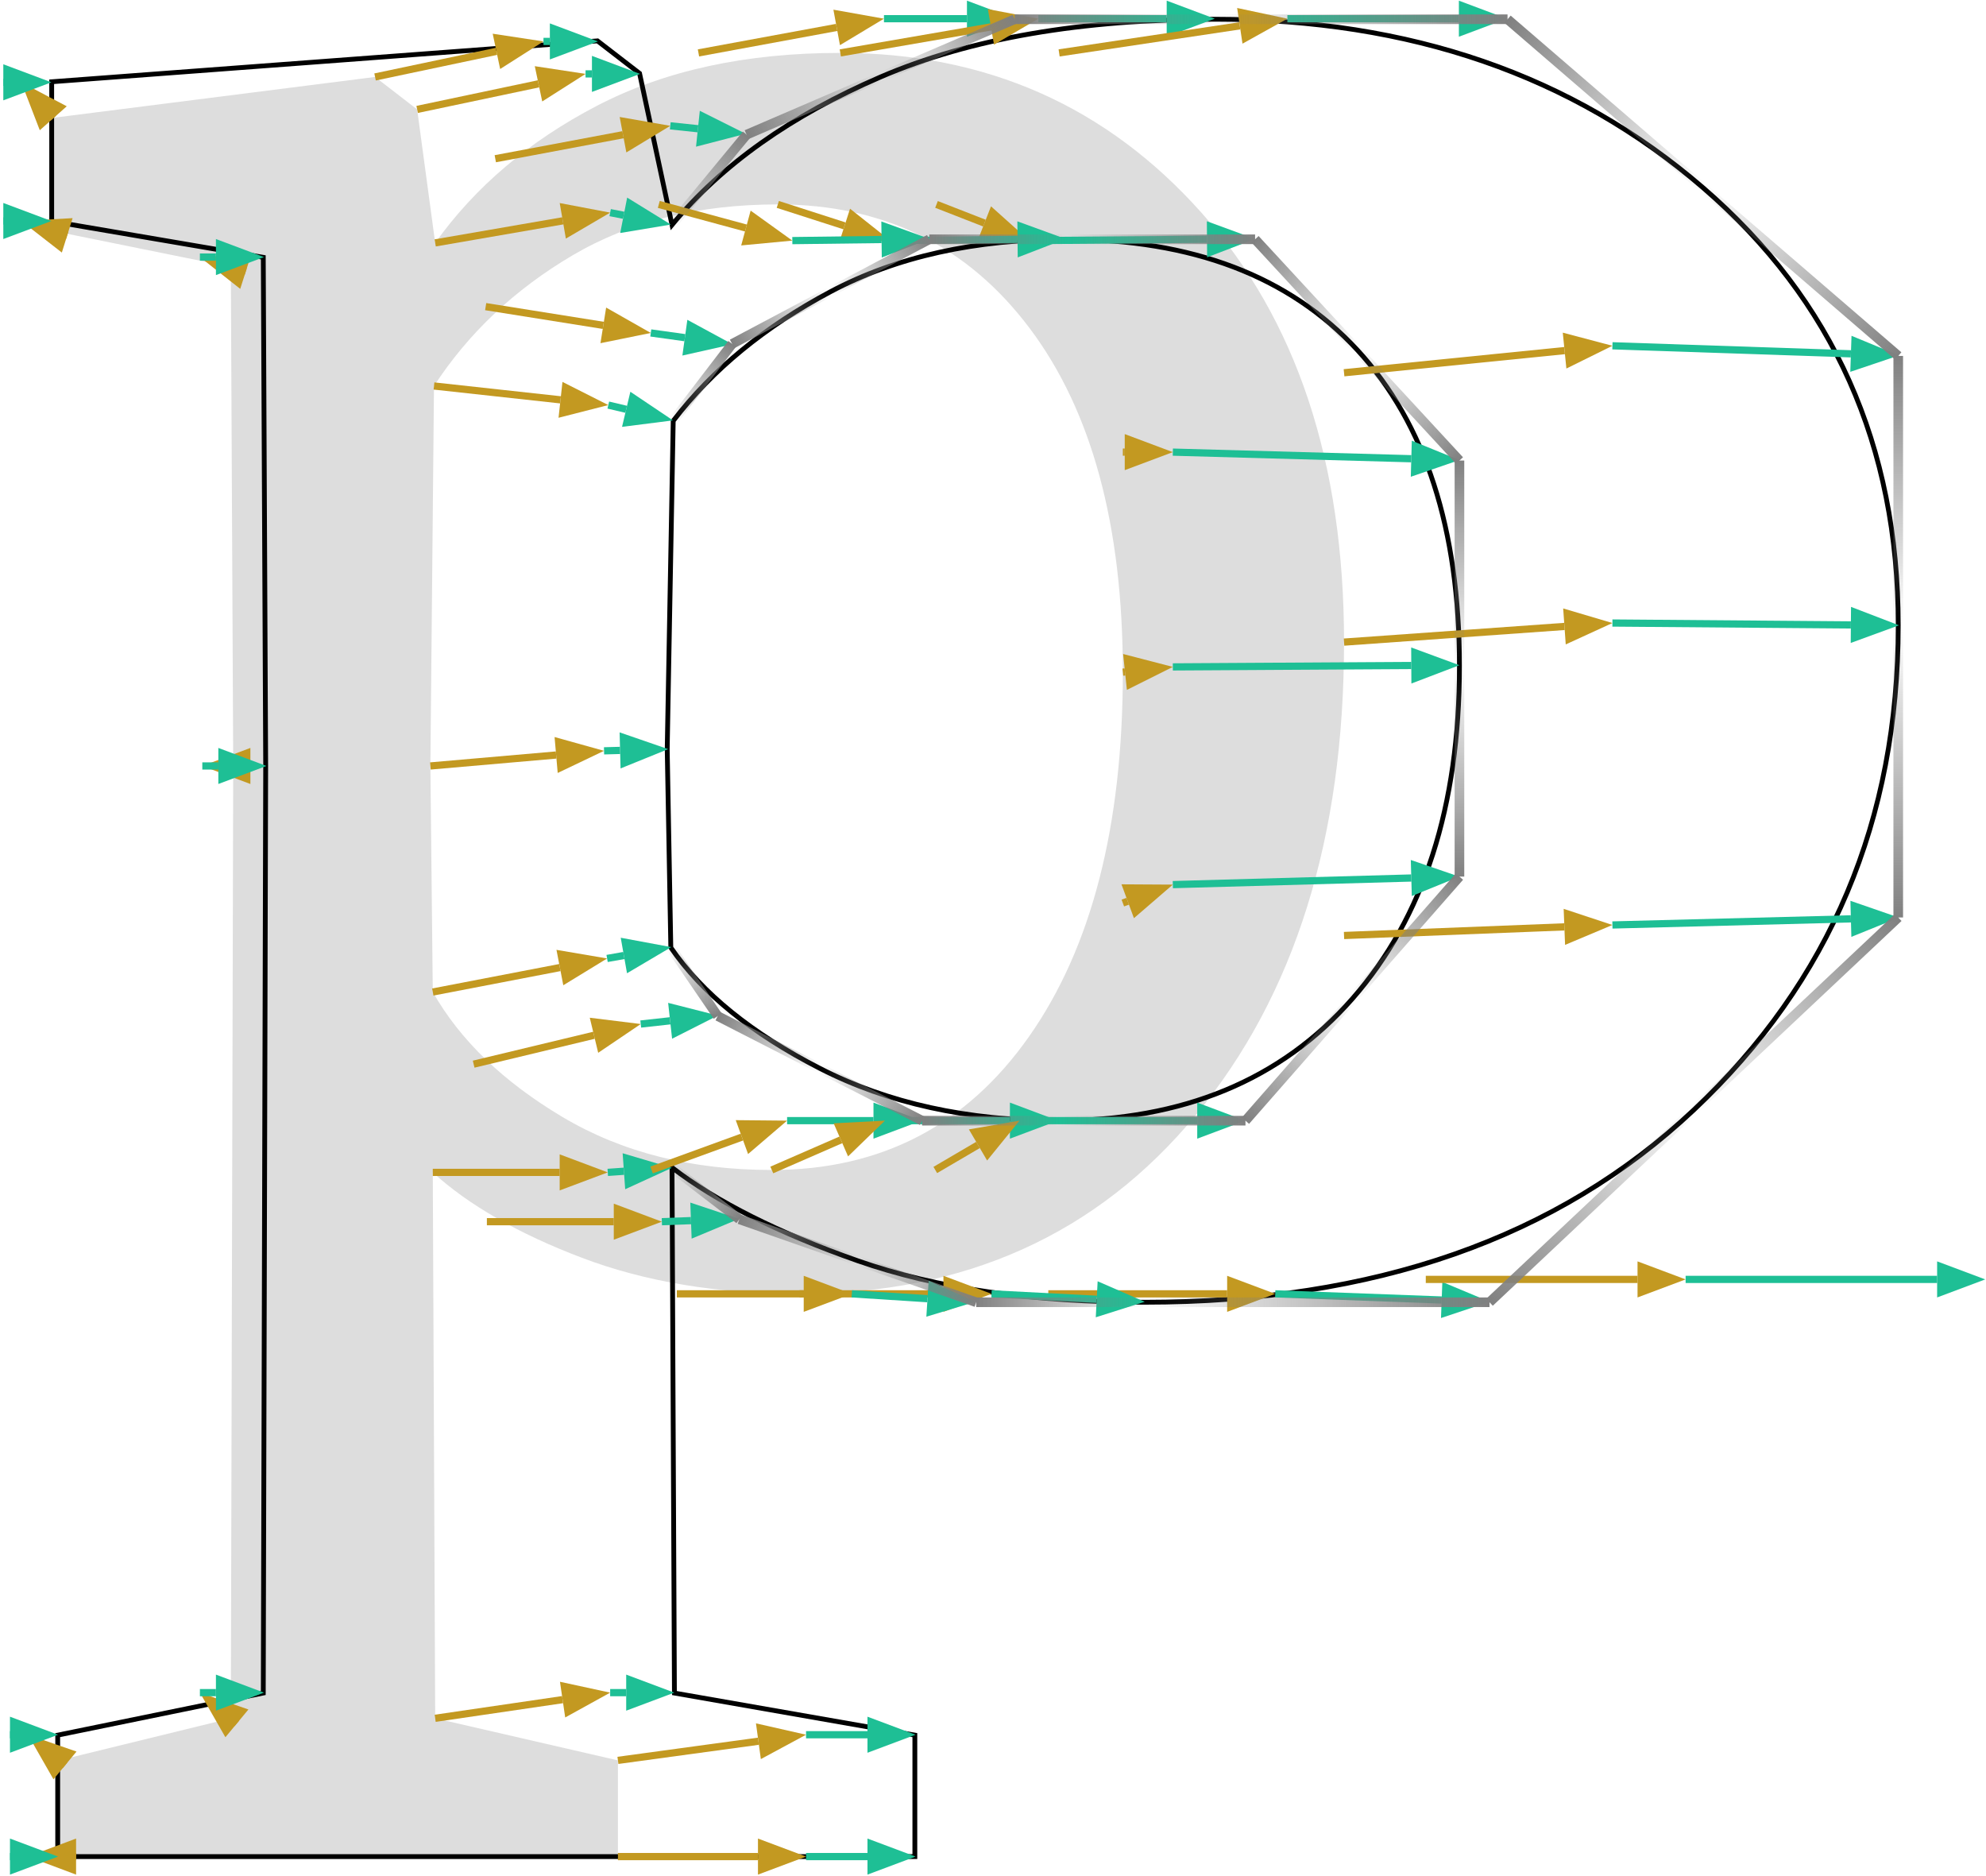 <svg width="413" height="390" viewBox="0 0 413 390" fill="none" xmlns="http://www.w3.org/2000/svg">
<path d="M12.25 386V366L48 357.25L48.5 159.25L48 55.5L11 48V24.5L78 16L86.75 22.75L90.5 50.5C98.833 38.833 110.042 29.333 124.125 22C138.208 14.667 155.083 11 174.75 11C205.083 11 230.125 22.083 249.875 44.25C269.625 66.417 279.5 96.167 279.5 133.5C279.5 174.167 269.25 206.917 248.75 231.75C228.25 256.583 200.75 269 166.25 269C149.25 269 134.167 266.5 121 261.5C107.833 256.5 97.5 250.583 90 243.75L90.5 357.25L128.5 366V386H12.25ZM90 206.25C95.667 216.25 104.667 224.917 117 232.25C129.333 239.583 143.833 243.25 160.5 243.25C183.167 243.25 201 234 214 215.5C227 197 233.5 171.75 233.5 139.75C233.5 109.25 227.042 85.417 214.125 68.25C201.208 51.083 183.75 42.5 161.75 42.5C145.25 42.5 131 46.042 119 53.125C107 60.208 97.417 69.25 90.25 80.25L89.5 159.25L90 206.25Z" fill="#DDDDDD"/>
<path d="M12 386V360.75L54.75 352L55.25 159.25L54.75 53.5L10.75 46V17L124.25 8.5L133 15.25L139.75 46.75C150.083 34.25 164.542 24 183.125 16C201.708 8 224.917 4 252.75 4C293.25 4 327.042 15.667 354.125 39C381.208 62.333 394.75 92.667 394.75 130C394.75 170.5 380.583 204.083 352.25 230.75C323.917 257.417 285.833 270.75 238 270.75C214.667 270.75 194.792 267.875 178.375 262.125C161.958 256.375 149.083 249.917 139.75 242.75L140.25 352L190.25 360.75V386H12ZM139.5 197C146 206.5 156.333 214.875 170.5 222.125C184.667 229.375 201.167 233 220 233C246 233 266.417 224.542 281.25 207.625C296.083 190.708 303.5 167.667 303.5 138.5C303.5 110 296.417 88.083 282.25 72.75C268.083 57.417 247.917 49.75 221.75 49.75C202.75 49.75 186.417 53.375 172.75 60.625C159.083 67.875 148.167 76.833 140 87.5L138.75 155.75L139.5 197Z" stroke="black"/>
<path d="M12.25 386H15.821" stroke="#C39921" stroke-width="1.5"/>
<path d="M5.821 386L15.821 382.25V389.75L5.821 386Z" fill="#C39921"/>
<path d="M5.821 386H2.075" stroke="#1EBF95" stroke-width="1.5"/>
<path d="M12.075 386L2.075 389.75V382.25L12.075 386Z" fill="#1EBF95"/>
<path d="M12.25 366L13.516 367.051" stroke="#C39921" stroke-width="1.5"/>
<path d="M5.821 360.665L15.911 364.165L11.122 369.937L5.821 360.665Z" fill="#C39921"/>
<path d="M5.821 360.665H2.075" stroke="#1EBF95" stroke-width="1.5"/>
<path d="M12.075 360.665L2.075 364.415V356.915L12.075 360.665Z" fill="#1EBF95"/>
<path d="M48 357.25L49.266 358.301" stroke="#C39921" stroke-width="1.5"/>
<path d="M41.571 351.915L51.661 355.415L46.872 361.187L41.571 351.915Z" fill="#C39921"/>
<path d="M41.571 351.915H44.904" stroke="#1EBF95" stroke-width="1.5"/>
<path d="M54.904 351.915L44.904 355.665V348.165L54.904 351.915Z" fill="#1EBF95"/>
<path d="M48.5 159.25H52.071" stroke="#C39921" stroke-width="1.5"/>
<path d="M42.071 159.25L52.071 155.5V163L42.071 159.25Z" fill="#C39921"/>
<path d="M42.071 159.25H45.404" stroke="#1EBF95" stroke-width="1.5"/>
<path d="M55.404 159.25L45.404 163V155.5L55.404 159.25Z" fill="#1EBF95"/>
<path d="M48 55.5L51.097 56.489" stroke="#C39921" stroke-width="1.5"/>
<path d="M41.571 53.448L52.237 52.916L49.957 60.061L41.571 53.448Z" fill="#C39921"/>
<path d="M41.571 53.448H44.904" stroke="#1EBF95" stroke-width="1.5"/>
<path d="M54.904 53.448L44.904 57.198V49.698L54.904 53.448Z" fill="#1EBF95"/>
<path d="M11 48L13.979 48.931" stroke="#C39921" stroke-width="1.5"/>
<path d="M4.434 45.948L15.097 45.352L12.86 52.51L4.434 45.948Z" fill="#C39921"/>
<path d="M4.434 45.948H0.688" stroke="#1EBF95" stroke-width="1.5"/>
<path d="M10.688 45.948L0.688 49.698V42.198L10.688 45.948Z" fill="#1EBF95"/>
<path d="M11 24.5L11.078 24.587" stroke="#C39921" stroke-width="1.5"/>
<path d="M4.434 17.113L13.88 22.096L8.275 27.078L4.434 17.113Z" fill="#C39921"/>
<path d="M4.434 17.113H0.688" stroke="#1EBF95" stroke-width="1.5"/>
<path d="M10.688 17.113L0.688 20.863V13.363L10.688 17.113Z" fill="#1EBF95"/>
<path d="M78 16L103.235 10.677" stroke="#C39921" stroke-width="1.5"/>
<path d="M113.02 8.613L104.009 14.346L102.461 7.008L113.02 8.613Z" fill="#C39921"/>
<path d="M113.02 8.613H114.347" stroke="#1EBF95" stroke-width="1.5"/>
<path d="M124.347 8.613L114.347 12.363V4.863L124.347 8.613Z" fill="#1EBF95"/>
<path d="M86.75 22.75L111.985 17.427" stroke="#C39921" stroke-width="1.5"/>
<path d="M121.77 15.363L112.759 21.096L111.211 13.758L121.77 15.363Z" fill="#C39921"/>
<path d="M121.77 15.363H123.097" stroke="#1EBF95" stroke-width="1.5"/>
<path d="M133.097 15.363L123.097 19.113V11.613L133.097 15.363Z" fill="#1EBF95"/>
<path d="M90.5 50.5L117.034 45.911" stroke="#C39921" stroke-width="1.5"/>
<path d="M126.888 44.207L117.673 49.607L116.395 42.216L126.888 44.207Z" fill="#C39921"/>
<path d="M126.888 44.207L129.7 44.76" stroke="#1EBF95" stroke-width="1.5"/>
<path d="M139.513 46.685L128.978 48.439L130.423 41.08L139.513 46.685Z" fill="#1EBF95"/>
<path d="M103 33L129.56 28.008" stroke="#C39921" stroke-width="1.5"/>
<path d="M139.388 26.16L130.252 31.693L128.867 24.322L139.388 26.16Z" fill="#C39921"/>
<path d="M139.388 26.16L145.136 26.765" stroke="#1EBF95" stroke-width="1.5"/>
<path d="M155.081 27.812L144.743 30.495L145.529 23.036L155.081 27.812Z" fill="#1EBF95"/>
<path d="M145.25 11L173.992 5.7" stroke="#C39921" stroke-width="1.5"/>
<path d="M183.826 3.887L174.672 9.388L173.312 2.012L183.826 3.887Z" fill="#C39921"/>
<path d="M183.826 3.887H201.083" stroke="#1EBF95" stroke-width="1.5"/>
<path d="M211.083 3.887L201.083 7.637V0.137L211.083 3.887Z" fill="#1EBF95"/>
<path d="M174.75 11L206.071 5.589" stroke="#C39921" stroke-width="1.5"/>
<path d="M215.925 3.887L206.71 9.284L205.433 1.894L215.925 3.887Z" fill="#C39921"/>
<path d="M215.925 3.887H242.622" stroke="#1EBF95" stroke-width="1.5"/>
<path d="M252.622 3.887L242.622 7.637V0.137L252.622 3.887Z" fill="#1EBF95"/>
<path d="M220.25 11L257.828 5.369" stroke="#C39921" stroke-width="1.5"/>
<path d="M267.718 3.887L258.384 9.077L257.273 1.66L267.718 3.887Z" fill="#C39921"/>
<path d="M267.718 3.887H303.383" stroke="#1EBF95" stroke-width="1.5"/>
<path d="M313.383 3.887L303.383 7.637V0.137L313.383 3.887Z" fill="#1EBF95"/>
<path d="M279.5 77.5L325.363 72.891" stroke="#C39921" stroke-width="1.5"/>
<path d="M335.312 71.891L325.738 76.623L324.988 69.16L335.312 71.891Z" fill="#C39921"/>
<path d="M335.312 71.891L384.906 73.561" stroke="#1EBF95" stroke-width="1.5"/>
<path d="M394.901 73.897L384.78 77.309L385.032 69.813L394.901 73.897Z" fill="#1EBF95"/>
<path d="M279.5 133.5L325.338 130.242" stroke="#C39921" stroke-width="1.5"/>
<path d="M335.312 129.533L325.604 133.982L325.072 126.501L335.312 129.533Z" fill="#C39921"/>
<path d="M335.312 129.533L384.901 129.926" stroke="#1EBF95" stroke-width="1.5"/>
<path d="M394.901 130.005L384.871 133.676L384.931 126.176L394.901 130.005Z" fill="#1EBF95"/>
<path d="M279.5 194.5L325.32 192.703" stroke="#C39921" stroke-width="1.5"/>
<path d="M335.312 192.311L325.467 196.45L325.173 188.956L335.312 192.311Z" fill="#C39921"/>
<path d="M335.312 192.311L384.904 191.035" stroke="#1EBF95" stroke-width="1.5"/>
<path d="M394.901 190.777L385 194.783L384.807 187.286L394.901 190.777Z" fill="#1EBF95"/>
<path d="M218 269H255.194" stroke="#C39921" stroke-width="1.5"/>
<path d="M265.194 269L255.194 272.75V265.25L265.194 269Z" fill="#C39921"/>
<path d="M265.194 269L299.804 270.282" stroke="#1EBF95" stroke-width="1.5"/>
<path d="M309.797 270.652L299.665 274.029L299.943 266.534L309.797 270.652Z" fill="#1EBF95"/>
<path d="M166.25 269H196.194" stroke="#C39921" stroke-width="1.5"/>
<path d="M206.194 269L196.194 272.75V265.25L206.194 269Z" fill="#C39921"/>
<path d="M206.194 269L228.067 270.134" stroke="#1EBF95" stroke-width="1.5"/>
<path d="M238.053 270.652L227.872 273.879L228.261 266.389L238.053 270.652Z" fill="#1EBF95"/>
<path d="M140.75 269H167.138" stroke="#C39921" stroke-width="1.5"/>
<path d="M177.138 269L167.138 272.75V265.25L177.138 269Z" fill="#C39921"/>
<path d="M177.138 269L192.881 270.011" stroke="#1EBF95" stroke-width="1.5"/>
<path d="M202.861 270.652L192.641 273.753L193.122 266.269L202.861 270.652Z" fill="#1EBF95"/>
<path d="M101.25 254H127.638" stroke="#C39921" stroke-width="1.5"/>
<path d="M137.638 254L127.638 257.75V250.25L137.638 254Z" fill="#C39921"/>
<path d="M137.638 254L143.692 253.777" stroke="#1EBF95" stroke-width="1.5"/>
<path d="M153.685 253.41L143.83 257.525L143.554 250.03L153.685 253.41Z" fill="#1EBF95"/>
<path d="M90 243.75H116.388" stroke="#C39921" stroke-width="1.5"/>
<path d="M126.388 243.75L116.388 247.5V240L126.388 243.75Z" fill="#C39921"/>
<path d="M126.388 243.75L129.746 243.512" stroke="#1EBF95" stroke-width="1.5"/>
<path d="M139.721 242.806L130.011 247.253L129.481 239.772L139.721 242.806Z" fill="#1EBF95"/>
<path d="M90.5 357.25L116.993 353.366" stroke="#C39921" stroke-width="1.5"/>
<path d="M126.888 351.915L117.537 357.076L116.449 349.655L126.888 351.915Z" fill="#C39921"/>
<path d="M126.888 351.915H130.221" stroke="#1EBF95" stroke-width="1.5"/>
<path d="M140.221 351.915L130.221 355.665V348.165L140.221 351.915Z" fill="#1EBF95"/>
<path d="M128.5 366L157.715 362.016" stroke="#C39921" stroke-width="1.5"/>
<path d="M167.623 360.665L158.222 365.732L157.208 358.301L167.623 360.665Z" fill="#C39921"/>
<path d="M167.623 360.665H180.397" stroke="#1EBF95" stroke-width="1.5"/>
<path d="M190.397 360.665L180.397 364.415V356.915L190.397 360.665Z" fill="#1EBF95"/>
<path d="M128.5 386H157.624" stroke="#C39921" stroke-width="1.5"/>
<path d="M167.623 386L157.623 389.75V382.25L167.623 386Z" fill="#C39921"/>
<path d="M167.623 386H180.397" stroke="#1EBF95" stroke-width="1.5"/>
<path d="M190.397 386L180.397 389.75V382.25L190.397 386Z" fill="#1EBF95"/>
<path d="M90 206.25L116.431 201.163" stroke="#C39921" stroke-width="1.5"/>
<path d="M126.251 199.273L117.14 204.846L115.722 197.481L126.251 199.273Z" fill="#C39921"/>
<path d="M126.251 199.273L129.737 198.656" stroke="#1EBF95" stroke-width="1.5"/>
<path d="M139.584 196.914L130.391 202.349L129.084 194.964L139.584 196.914Z" fill="#1EBF95"/>
<path d="M98.5 221.25L123.523 215.241" stroke="#C39921" stroke-width="1.5"/>
<path d="M133.246 212.905L124.398 218.887L122.647 211.594L133.246 212.905Z" fill="#C39921"/>
<path d="M133.246 212.906L139.354 212.232" stroke="#1EBF95" stroke-width="1.5"/>
<path d="M149.294 211.136L139.765 215.959L138.943 208.504L149.294 211.136Z" fill="#1EBF95"/>
<path d="M135.5 243.25L154.283 236.411" stroke="#C39921" stroke-width="1.5"/>
<path d="M163.68 232.99L155.566 239.935L153 232.888L163.68 232.99Z" fill="#C39921"/>
<path d="M163.68 232.99H181.645" stroke="#1EBF95" stroke-width="1.5"/>
<path d="M191.645 232.99L181.645 236.74V229.24L191.645 232.99Z" fill="#1EBF95"/>
<path d="M160.5 243.25L174.862 236.987" stroke="#C39921" stroke-width="1.5"/>
<path d="M184.029 232.99L176.361 240.425L173.364 233.55L184.029 232.99Z" fill="#C39921"/>
<path d="M184.029 232.99H210.018" stroke="#1EBF95" stroke-width="1.5"/>
<path d="M220.018 232.99L210.018 236.74V229.24L220.018 232.99Z" fill="#1EBF95"/>
<path d="M194.5 243.25L203.382 238.046" stroke="#C39921" stroke-width="1.5"/>
<path d="M212.01 232.99L205.278 241.281L201.486 234.81L212.01 232.99Z" fill="#C39921"/>
<path d="M212.01 232.99H248.972" stroke="#1EBF95" stroke-width="1.5"/>
<path d="M258.972 232.99L248.972 236.74V229.24L258.972 232.99Z" fill="#1EBF95"/>
<path d="M233.5 187.75L234.513 187.377" stroke="#C39921" stroke-width="1.5"/>
<path d="M243.896 183.92L235.809 190.896L233.217 183.858L243.896 183.92Z" fill="#C39921"/>
<path d="M243.897 183.92L293.488 182.545" stroke="#1EBF95" stroke-width="1.5"/>
<path d="M303.485 182.268L293.592 186.293L293.385 178.796L303.485 182.268Z" fill="#1EBF95"/>
<path d="M233.5 139.75L233.951 139.702" stroke="#C39921" stroke-width="1.5"/>
<path d="M243.897 138.656L234.344 143.432L233.559 135.973L243.897 138.656Z" fill="#C39921"/>
<path d="M243.897 138.656L293.485 138.361" stroke="#1EBF95" stroke-width="1.5"/>
<path d="M303.485 138.302L293.507 142.111L293.463 134.611L303.485 138.302Z" fill="#1EBF95"/>
<path d="M233.5 94H233.897" stroke="#C39921" stroke-width="1.5"/>
<path d="M243.897 94L233.897 97.75V90.25L243.897 94Z" fill="#C39921"/>
<path d="M243.897 94L293.488 95.375" stroke="#1EBF95" stroke-width="1.5"/>
<path d="M303.485 95.652L293.385 99.123L293.592 91.626L303.485 95.652Z" fill="#1EBF95"/>
<path d="M194.75 42.5L204.722 46.39" stroke="#C39921" stroke-width="1.5"/>
<path d="M214.038 50.024L203.359 49.883L206.085 42.896L214.038 50.024Z" fill="#C39921"/>
<path d="M214.038 50.024L251.001 49.745" stroke="#1EBF95" stroke-width="1.5"/>
<path d="M261.001 49.67L251.029 53.495L250.973 45.995L261.001 49.67Z" fill="#1EBF95"/>
<path d="M161.75 42.5L175.622 46.962" stroke="#C39921" stroke-width="1.5"/>
<path d="M185.142 50.024L174.474 50.532L176.771 43.392L185.142 50.024Z" fill="#C39921"/>
<path d="M185.142 50.024L211.603 49.767" stroke="#1EBF95" stroke-width="1.5"/>
<path d="M221.603 49.67L211.64 53.517L211.567 46.017L221.603 49.67Z" fill="#1EBF95"/>
<path d="M137 42.5L155.118 47.409" stroke="#C39921" stroke-width="1.5"/>
<path d="M164.77 50.024L154.137 51.028L156.098 43.789L164.77 50.024Z" fill="#C39921"/>
<path d="M164.77 50.024L183.325 49.794" stroke="#1EBF95" stroke-width="1.5"/>
<path d="M193.325 49.67L183.372 53.543L183.279 46.044L193.325 49.67Z" fill="#1EBF95"/>
<path d="M101 63.75L125.46 67.648" stroke="#C39921" stroke-width="1.5"/>
<path d="M135.336 69.222L124.87 71.351L126.05 63.945L135.336 69.222Z" fill="#C39921"/>
<path d="M135.336 69.222L142.422 70.206" stroke="#1EBF95" stroke-width="1.5"/>
<path d="M152.327 71.582L141.906 73.92L142.938 66.492L152.327 71.582Z" fill="#1EBF95"/>
<path d="M90.25 80.25L116.56 83.129" stroke="#C39921" stroke-width="1.5"/>
<path d="M126.501 84.217L116.152 86.857L116.968 79.401L126.501 84.217Z" fill="#C39921"/>
<path d="M126.501 84.217L130.222 85.098" stroke="#1EBF95" stroke-width="1.5"/>
<path d="M139.952 87.403L129.357 88.747L131.086 81.449L139.952 87.403Z" fill="#1EBF95"/>
<path d="M89.5 159.25L115.652 156.972" stroke="#C39921" stroke-width="1.5"/>
<path d="M125.614 156.104L115.977 160.707L115.326 153.236L125.614 156.104Z" fill="#C39921"/>
<path d="M125.614 156.104L128.951 156.015" stroke="#1EBF95" stroke-width="1.5"/>
<path d="M138.948 155.75L129.051 159.764L128.852 152.266L138.948 155.75Z" fill="#1EBF95"/>
<path d="M296.5 266H340.534" stroke="#C39921" stroke-width="1.5"/>
<path d="M350.534 266L340.534 269.75V262.25L350.534 266Z" fill="#C39921"/>
<path d="M350.534 266H402.836" stroke="#1EBF95" stroke-width="1.5"/>
<path d="M412.836 266L402.836 269.75V262.25L412.836 266Z" fill="#1EBF95"/>
<path d="M138.979 46.113L154.479 27.363L156.021 28.637L140.521 47.387L138.979 46.113Z" fill="url(#paint0_linear_5_3)"/>
<path d="M183.521 16.919L155.646 28.919L154.855 27.081L182.73 15.082L183.521 16.919Z" fill="url(#paint1_linear_5_3)"/>
<path d="M182.73 15.082L210.605 3.081L211.395 4.918L183.52 16.919L182.73 15.082Z" fill="url(#paint2_linear_5_3)"/>
<path d="M252.75 5H211V3H252.75V5Z" fill="url(#paint3_linear_5_3)"/>
<path d="M252.75 3L313.5 3V5L252.75 5V3Z" fill="url(#paint4_linear_5_3)"/>
<path d="M353.472 39.758L312.847 4.758L314.153 3.242L354.778 38.242L353.472 39.758Z" fill="url(#paint5_linear_5_3)"/>
<path d="M354.778 38.242L395.403 73.242L394.097 74.758L353.472 39.758L354.778 38.242Z" fill="url(#paint6_linear_5_3)"/>
<path d="M393.75 130V74H395.75V130H393.75Z" fill="url(#paint7_linear_5_3)"/>
<path d="M395.75 130V190.75H393.75V130H395.75Z" fill="url(#paint8_linear_5_3)"/>
<path d="M351.565 230.022L394.065 190.022L395.435 191.478L352.935 231.478L351.565 230.022Z" fill="url(#paint9_linear_5_3)"/>
<path d="M352.935 231.478L310.435 271.478L309.065 270.022L351.565 230.022L352.935 231.478Z" fill="url(#paint10_linear_5_3)"/>
<path d="M238 269.75H309.75V271.75H238V269.75Z" fill="url(#paint11_linear_5_3)"/>
<path d="M238 271.75H203V269.75H238V271.75Z" fill="url(#paint12_linear_5_3)"/>
<path d="M178.706 261.181L203.331 269.806L202.67 271.694L178.045 263.069L178.706 261.181Z" fill="url(#paint13_linear_5_3)"/>
<path d="M178.045 263.069L153.42 254.444L154.081 252.556L178.706 261.181L178.045 263.069Z" fill="url(#paint14_linear_5_3)"/>
<path d="M140.359 241.957L154.359 252.707L153.141 254.293L139.141 243.543L140.359 241.957Z" fill="url(#paint15_linear_5_3)"/>
<path d="M140.325 196.435L150.075 210.685L148.425 211.815L138.675 197.565L140.325 196.435Z" fill="url(#paint16_linear_5_3)"/>
<path d="M170.045 223.015L148.795 212.14L149.706 210.36L170.956 221.235L170.045 223.015Z" fill="url(#paint17_linear_5_3)"/>
<path d="M170.956 221.235L192.206 232.11L191.295 233.89L170.045 223.015L170.956 221.235Z" fill="url(#paint18_linear_5_3)"/>
<path d="M220 234H191.75V232H220V234Z" fill="url(#paint19_linear_5_3)"/>
<path d="M220 232H259V234H220V232Z" fill="url(#paint20_linear_5_3)"/>
<path d="M282.002 208.284L259.752 233.659L258.248 232.341L280.498 206.966L282.002 208.284Z" fill="url(#paint21_linear_5_3)"/>
<path d="M280.498 206.966L302.748 181.591L304.252 182.909L282.002 208.284L280.498 206.966Z" fill="url(#paint22_linear_5_3)"/>
<path d="M304.5 138.5V182.25H302.5V138.5H304.5Z" fill="url(#paint23_linear_5_3)"/>
<path d="M302.5 138.5V95.75H304.5V138.5H302.5Z" fill="url(#paint24_linear_5_3)"/>
<path d="M282.985 72.071L304.235 95.071L302.766 96.429L281.516 73.429L282.985 72.071Z" fill="url(#paint25_linear_5_3)"/>
<path d="M281.516 73.429L260.266 50.429L261.735 49.071L282.985 72.071L281.516 73.429Z" fill="url(#paint26_linear_5_3)"/>
<path d="M221.75 48.75L261 48.75V50.75L221.75 50.75V48.75Z" fill="url(#paint27_linear_5_3)"/>
<path d="M221.75 50.75H193.25V48.75H221.75V50.75Z" fill="url(#paint28_linear_5_3)"/>
<path d="M172.281 59.742L192.781 48.867L193.719 50.633L173.219 61.508L172.281 59.742Z" fill="url(#paint29_linear_5_3)"/>
<path d="M173.219 61.508L152.719 72.383L151.781 70.617L172.281 59.742L173.219 61.508Z" fill="url(#paint30_linear_5_3)"/>
<path d="M139.206 86.892L151.456 70.892L153.044 72.108L140.794 88.108L139.206 86.892Z" fill="url(#paint31_linear_5_3)"/>
<defs>
<linearGradient id="paint0_linear_5_3" x1="154.479" y1="27.363" x2="138.979" y2="46.113" gradientUnits="userSpaceOnUse">
<stop stop-color="#808080"/>
<stop offset="1" stop-color="#808080" stop-opacity="0"/>
</linearGradient>
<linearGradient id="paint1_linear_5_3" x1="155.646" y1="28.919" x2="183.521" y2="16.919" gradientUnits="userSpaceOnUse">
<stop stop-color="#808080"/>
<stop offset="1" stop-color="#808080" stop-opacity="0"/>
</linearGradient>
<linearGradient id="paint2_linear_5_3" x1="210.605" y1="3.081" x2="182.73" y2="15.082" gradientUnits="userSpaceOnUse">
<stop stop-color="#808080"/>
<stop offset="1" stop-color="#808080" stop-opacity="0"/>
</linearGradient>
<linearGradient id="paint3_linear_5_3" x1="211" y1="5" x2="252.75" y2="5" gradientUnits="userSpaceOnUse">
<stop stop-color="#808080"/>
<stop offset="1" stop-color="#808080" stop-opacity="0"/>
</linearGradient>
<linearGradient id="paint4_linear_5_3" x1="313.5" y1="3" x2="252.75" y2="3" gradientUnits="userSpaceOnUse">
<stop stop-color="#808080"/>
<stop offset="1" stop-color="#808080" stop-opacity="0"/>
</linearGradient>
<linearGradient id="paint5_linear_5_3" x1="312.847" y1="4.758" x2="353.472" y2="39.758" gradientUnits="userSpaceOnUse">
<stop stop-color="#808080"/>
<stop offset="1" stop-color="#808080" stop-opacity="0"/>
</linearGradient>
<linearGradient id="paint6_linear_5_3" x1="395.403" y1="73.242" x2="354.778" y2="38.242" gradientUnits="userSpaceOnUse">
<stop stop-color="#808080"/>
<stop offset="1" stop-color="#808080" stop-opacity="0"/>
</linearGradient>
<linearGradient id="paint7_linear_5_3" x1="393.75" y1="74" x2="393.75" y2="130" gradientUnits="userSpaceOnUse">
<stop stop-color="#808080"/>
<stop offset="1" stop-color="#808080" stop-opacity="0"/>
</linearGradient>
<linearGradient id="paint8_linear_5_3" x1="395.75" y1="190.75" x2="395.75" y2="130" gradientUnits="userSpaceOnUse">
<stop stop-color="#808080"/>
<stop offset="1" stop-color="#808080" stop-opacity="0"/>
</linearGradient>
<linearGradient id="paint9_linear_5_3" x1="394.065" y1="190.022" x2="351.565" y2="230.022" gradientUnits="userSpaceOnUse">
<stop stop-color="#808080"/>
<stop offset="1" stop-color="#808080" stop-opacity="0"/>
</linearGradient>
<linearGradient id="paint10_linear_5_3" x1="310.435" y1="271.478" x2="352.935" y2="231.478" gradientUnits="userSpaceOnUse">
<stop stop-color="#808080"/>
<stop offset="1" stop-color="#808080" stop-opacity="0"/>
</linearGradient>
<linearGradient id="paint11_linear_5_3" x1="309.75" y1="269.75" x2="238" y2="269.75" gradientUnits="userSpaceOnUse">
<stop stop-color="#808080"/>
<stop offset="1" stop-color="#808080" stop-opacity="0"/>
</linearGradient>
<linearGradient id="paint12_linear_5_3" x1="203" y1="271.75" x2="238" y2="271.75" gradientUnits="userSpaceOnUse">
<stop stop-color="#808080"/>
<stop offset="1" stop-color="#808080" stop-opacity="0"/>
</linearGradient>
<linearGradient id="paint13_linear_5_3" x1="203.331" y1="269.806" x2="178.706" y2="261.181" gradientUnits="userSpaceOnUse">
<stop stop-color="#808080"/>
<stop offset="1" stop-color="#808080" stop-opacity="0"/>
</linearGradient>
<linearGradient id="paint14_linear_5_3" x1="153.42" y1="254.444" x2="178.045" y2="263.069" gradientUnits="userSpaceOnUse">
<stop stop-color="#808080"/>
<stop offset="1" stop-color="#808080" stop-opacity="0"/>
</linearGradient>
<linearGradient id="paint15_linear_5_3" x1="154.359" y1="252.707" x2="140.359" y2="241.957" gradientUnits="userSpaceOnUse">
<stop stop-color="#808080"/>
<stop offset="1" stop-color="#808080" stop-opacity="0"/>
</linearGradient>
<linearGradient id="paint16_linear_5_3" x1="150.075" y1="210.685" x2="140.325" y2="196.435" gradientUnits="userSpaceOnUse">
<stop stop-color="#808080"/>
<stop offset="1" stop-color="#808080" stop-opacity="0"/>
</linearGradient>
<linearGradient id="paint17_linear_5_3" x1="148.795" y1="212.14" x2="170.045" y2="223.015" gradientUnits="userSpaceOnUse">
<stop stop-color="#808080"/>
<stop offset="1" stop-color="#808080" stop-opacity="0"/>
</linearGradient>
<linearGradient id="paint18_linear_5_3" x1="192.206" y1="232.11" x2="170.956" y2="221.235" gradientUnits="userSpaceOnUse">
<stop stop-color="#808080"/>
<stop offset="1" stop-color="#808080" stop-opacity="0"/>
</linearGradient>
<linearGradient id="paint19_linear_5_3" x1="191.75" y1="234" x2="220" y2="234" gradientUnits="userSpaceOnUse">
<stop stop-color="#808080"/>
<stop offset="1" stop-color="#808080" stop-opacity="0"/>
</linearGradient>
<linearGradient id="paint20_linear_5_3" x1="259" y1="232" x2="220" y2="232" gradientUnits="userSpaceOnUse">
<stop stop-color="#808080"/>
<stop offset="1" stop-color="#808080" stop-opacity="0"/>
</linearGradient>
<linearGradient id="paint21_linear_5_3" x1="259.752" y1="233.659" x2="282.002" y2="208.284" gradientUnits="userSpaceOnUse">
<stop stop-color="#808080"/>
<stop offset="1" stop-color="#808080" stop-opacity="0"/>
</linearGradient>
<linearGradient id="paint22_linear_5_3" x1="302.748" y1="181.591" x2="280.498" y2="206.966" gradientUnits="userSpaceOnUse">
<stop stop-color="#808080"/>
<stop offset="1" stop-color="#808080" stop-opacity="0"/>
</linearGradient>
<linearGradient id="paint23_linear_5_3" x1="304.5" y1="182.25" x2="304.5" y2="138.5" gradientUnits="userSpaceOnUse">
<stop stop-color="#808080"/>
<stop offset="1" stop-color="#808080" stop-opacity="0"/>
</linearGradient>
<linearGradient id="paint24_linear_5_3" x1="302.5" y1="95.75" x2="302.5" y2="138.5" gradientUnits="userSpaceOnUse">
<stop stop-color="#808080"/>
<stop offset="1" stop-color="#808080" stop-opacity="0"/>
</linearGradient>
<linearGradient id="paint25_linear_5_3" x1="304.235" y1="95.071" x2="282.985" y2="72.071" gradientUnits="userSpaceOnUse">
<stop stop-color="#808080"/>
<stop offset="1" stop-color="#808080" stop-opacity="0"/>
</linearGradient>
<linearGradient id="paint26_linear_5_3" x1="260.266" y1="50.429" x2="281.516" y2="73.429" gradientUnits="userSpaceOnUse">
<stop stop-color="#808080"/>
<stop offset="1" stop-color="#808080" stop-opacity="0"/>
</linearGradient>
<linearGradient id="paint27_linear_5_3" x1="261" y1="48.75" x2="221.75" y2="48.75" gradientUnits="userSpaceOnUse">
<stop stop-color="#808080"/>
<stop offset="1" stop-color="#808080" stop-opacity="0"/>
</linearGradient>
<linearGradient id="paint28_linear_5_3" x1="193.25" y1="50.75" x2="221.75" y2="50.75" gradientUnits="userSpaceOnUse">
<stop stop-color="#808080"/>
<stop offset="1" stop-color="#808080" stop-opacity="0"/>
</linearGradient>
<linearGradient id="paint29_linear_5_3" x1="192.781" y1="48.867" x2="172.281" y2="59.742" gradientUnits="userSpaceOnUse">
<stop stop-color="#808080"/>
<stop offset="1" stop-color="#808080" stop-opacity="0"/>
</linearGradient>
<linearGradient id="paint30_linear_5_3" x1="152.719" y1="72.383" x2="173.219" y2="61.508" gradientUnits="userSpaceOnUse">
<stop stop-color="#808080"/>
<stop offset="1" stop-color="#808080" stop-opacity="0"/>
</linearGradient>
<linearGradient id="paint31_linear_5_3" x1="151.456" y1="70.892" x2="139.206" y2="86.892" gradientUnits="userSpaceOnUse">
<stop stop-color="#808080"/>
<stop offset="1" stop-color="#808080" stop-opacity="0"/>
</linearGradient>
</defs>
</svg>
